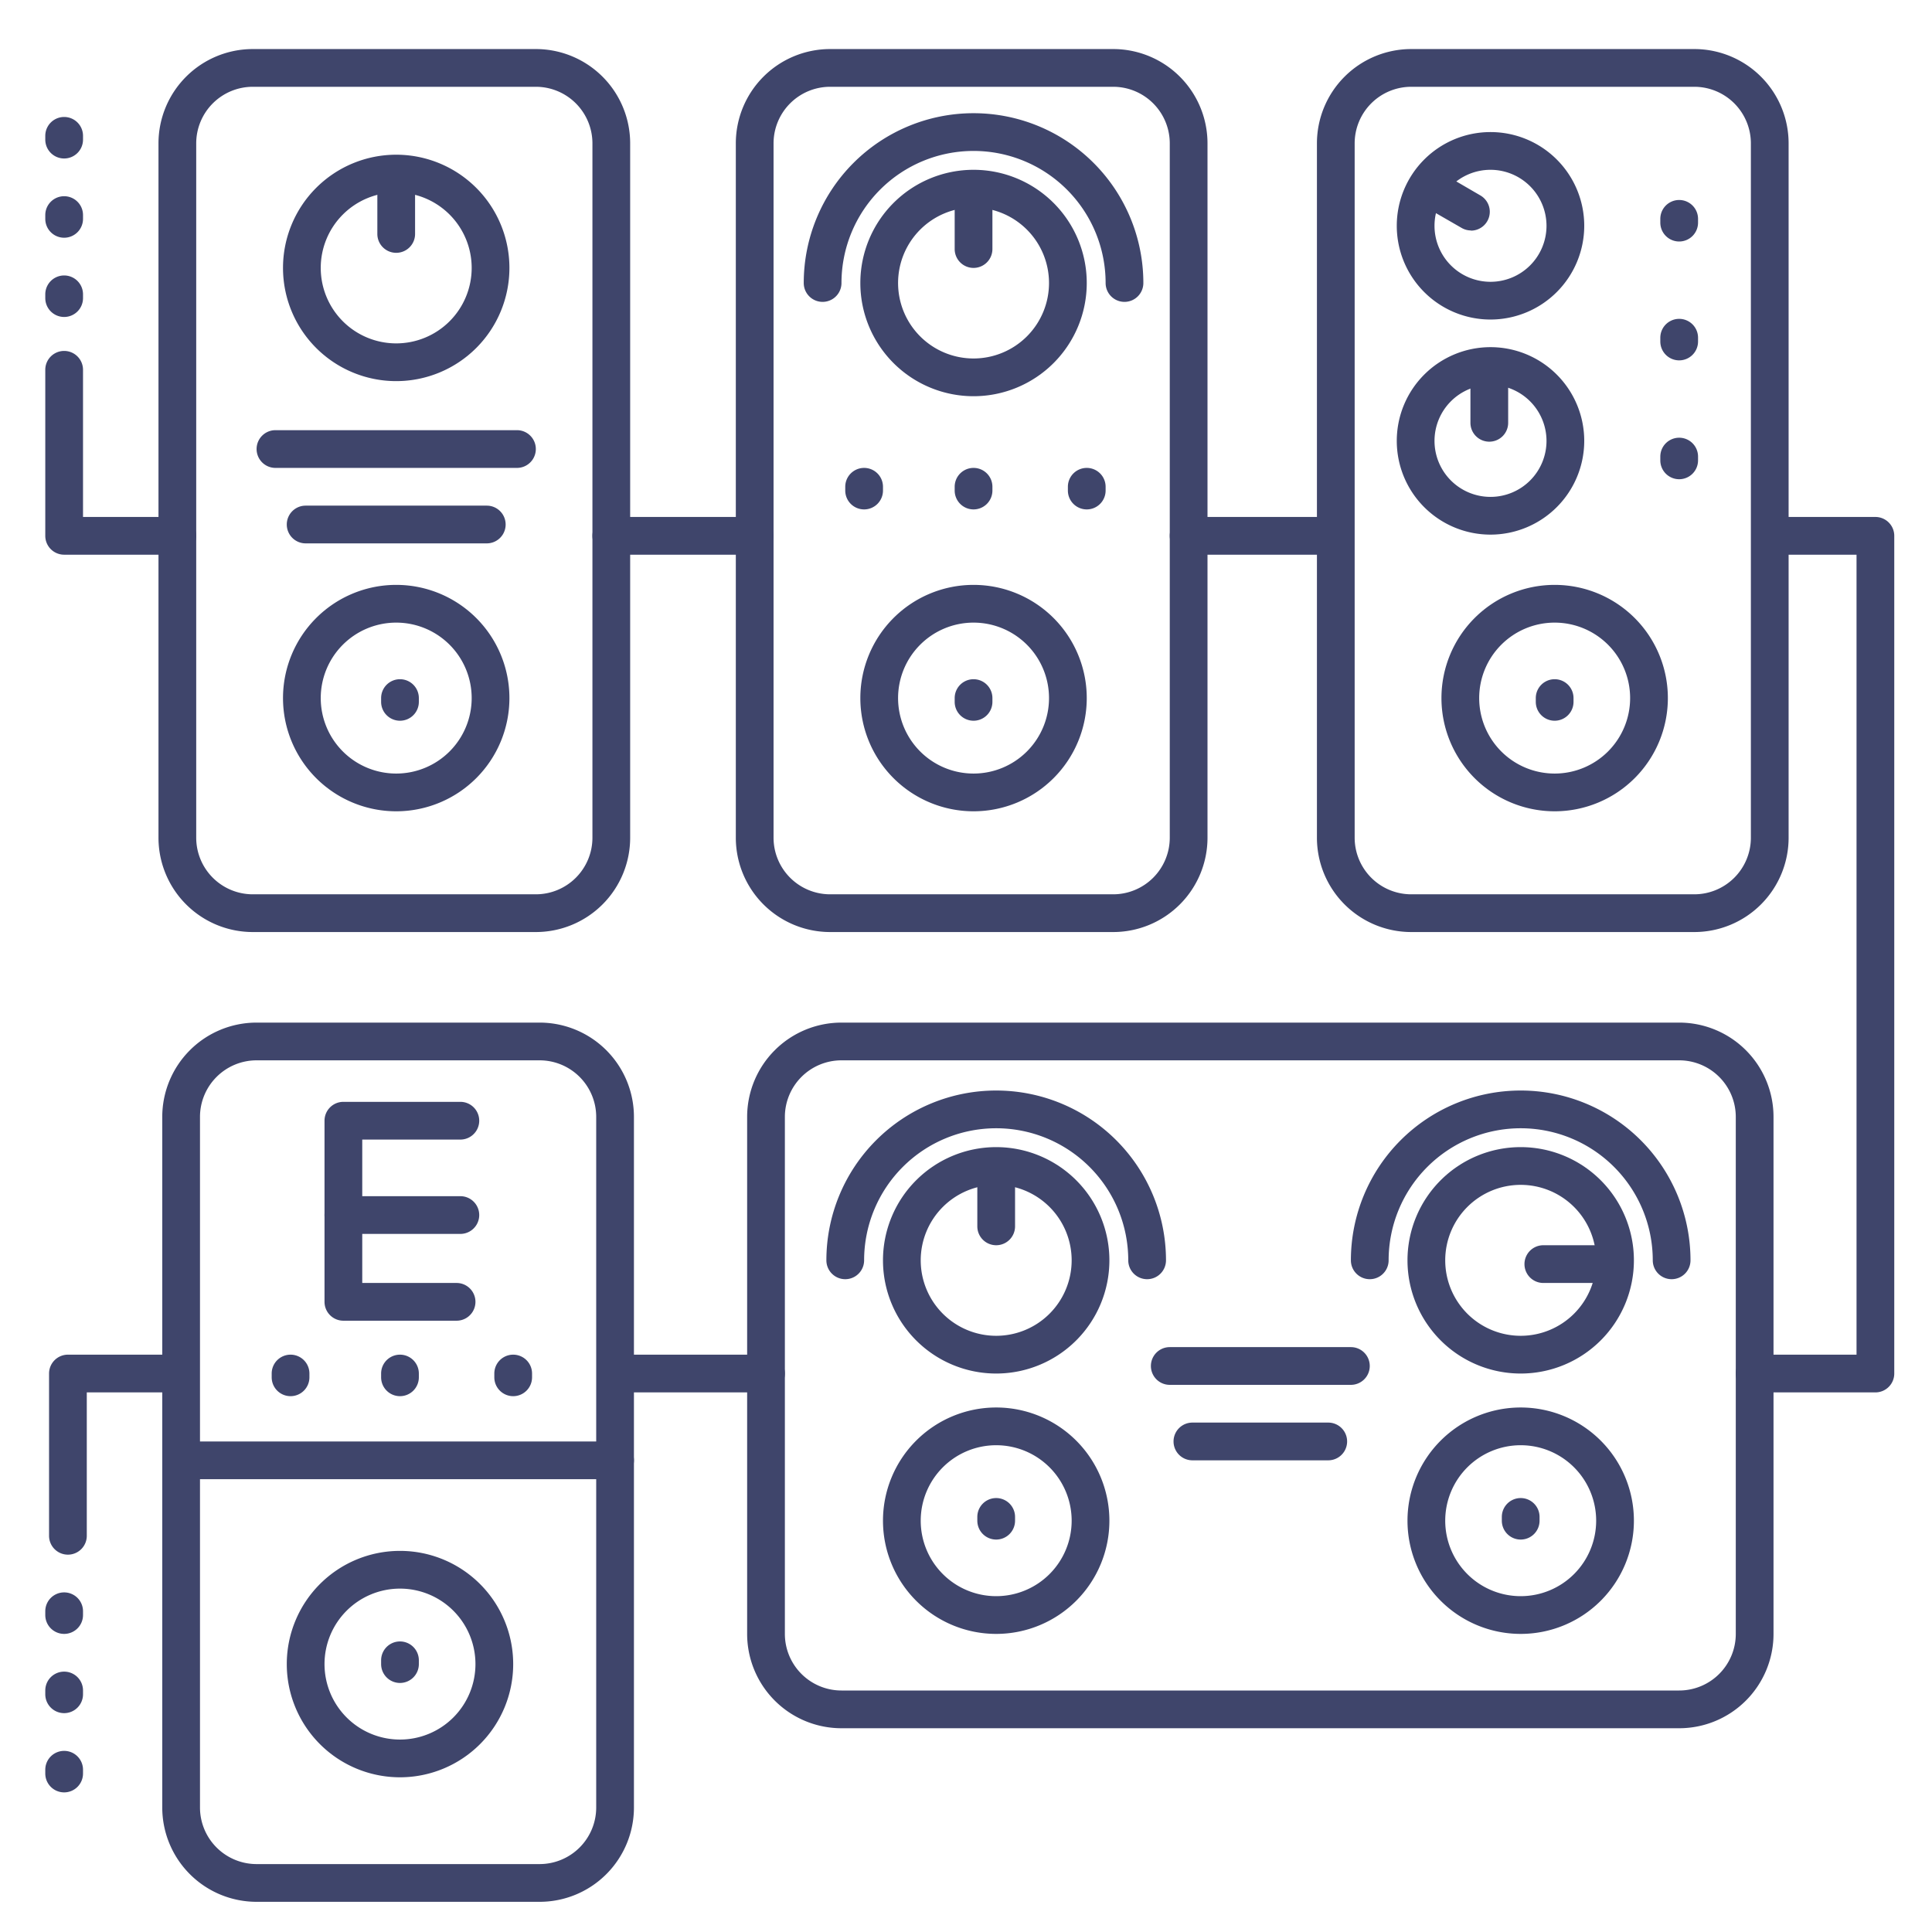 <?xml version="1.0" ?><svg viewBox="0 0 512 512" xmlns="http://www.w3.org/2000/svg"><defs><style>.cls-1{fill:#3f456b;}</style></defs><title/><g id="Lines"><path class="cls-1" d="M412,215a30,30,0,1,1,30-30A30,30,0,0,1,412,215Zm0-50a20,20,0,1,0,20,20A20,20,0,0,0,412,165Z"/><path class="cls-1" d="M258,215a30,30,0,1,1,30-30A30,30,0,0,1,258,215Zm0-50a20,20,0,1,0,20,20A20,20,0,0,0,258,165Z"/><path class="cls-1" d="M445,64a5,5,0,0,1-5-5V58a5,5,0,0,1,10,0v1A5,5,0,0,1,445,64Z"/><path class="cls-1" d="M445,127a5,5,0,0,1-5-5v-1a5,5,0,0,1,10,0v1A5,5,0,0,1,445,127Z"/><path class="cls-1" d="M258,135a5,5,0,0,1-5-5v-1a5,5,0,0,1,10,0v1A5,5,0,0,1,258,135Z"/><path class="cls-1" d="M229,135a5,5,0,0,1-5-5v-1a5,5,0,0,1,10,0v1A5,5,0,0,1,229,135Z"/><path class="cls-1" d="M288,135a5,5,0,0,1-5-5v-1a5,5,0,0,1,10,0v1A5,5,0,0,1,288,135Z"/><path class="cls-1" d="M445,95.5a5,5,0,0,1-5-5v-1a5,5,0,0,1,10,0v1A5,5,0,0,1,445,95.5Z"/><path class="cls-1" d="M143,504H68a25,25,0,0,1-25-25V296a25,25,0,0,1,25-25h75a25,25,0,0,1,25,25V479A25,25,0,0,1,143,504ZM68,281a15,15,0,0,0-15,15V479a15,15,0,0,0,15,15h75a15,15,0,0,0,15-15V296a15,15,0,0,0-15-15Z"/><path class="cls-1" d="M105,215a30,30,0,1,1,30-30A30,30,0,0,1,105,215Zm0-50a20,20,0,1,0,20,20A20,20,0,0,0,105,165Z"/><path class="cls-1" d="M105,101a30,30,0,1,1,30-30A30,30,0,0,1,105,101Zm0-50a20,20,0,1,0,20,20A20,20,0,0,0,105,51Z"/><path class="cls-1" d="M137,124H73a5,5,0,0,1,0-10h64a5,5,0,0,1,0,10Z"/><path class="cls-1" d="M129,144H81a5,5,0,0,1,0-10h48a5,5,0,0,1,0,10Z"/><path class="cls-1" d="M358,367H310a5,5,0,0,1,0-10h48a5,5,0,0,1,0,10Z"/><path class="cls-1" d="M352,387H316a5,5,0,0,1,0-10h36a5,5,0,0,1,0,10Z"/><path class="cls-1" d="M105,67a5,5,0,0,1-5-5V47a5,5,0,0,1,10,0V62A5,5,0,0,1,105,67Z"/><path class="cls-1" d="M449,247H374a25,25,0,0,1-25-25V38a25,25,0,0,1,25-25h75a25,25,0,0,1,25,25V222A25,25,0,0,1,449,247ZM374,23a15,15,0,0,0-15,15V222a15,15,0,0,0,15,15h75a15,15,0,0,0,15-15V38a15,15,0,0,0-15-15Z"/><path class="cls-1" d="M395,84.68a24.84,24.84,0,1,1,24.84-24.84A24.86,24.86,0,0,1,395,84.68ZM395,45a14.84,14.84,0,1,0,14.84,14.84A14.86,14.86,0,0,0,395,45Z"/><path class="cls-1" d="M389.83,61.07a4.88,4.88,0,0,1-2.49-.67L377,54.45a5,5,0,0,1,5-8.66l10.31,6a5,5,0,0,1-2.51,9.33Z"/><path class="cls-1" d="M394.68,117.05a5,5,0,0,1-5-5V100.14a5,5,0,1,1,10,0v11.91A5,5,0,0,1,394.68,117.05Z"/><path class="cls-1" d="M395,141.68a24.84,24.84,0,1,1,24.84-24.84A24.86,24.86,0,0,1,395,141.68ZM395,102a14.84,14.84,0,1,0,14.84,14.84A14.86,14.86,0,0,0,395,102Z"/><path class="cls-1" d="M295,247H220a25,25,0,0,1-25-25V38a25,25,0,0,1,25-25h75a25,25,0,0,1,25,25V222A25,25,0,0,1,295,247ZM220,23a15,15,0,0,0-15,15V222a15,15,0,0,0,15,15h75a15,15,0,0,0,15-15V38a15,15,0,0,0-15-15Z"/><path class="cls-1" d="M258,105a30,30,0,1,1,30-30A30,30,0,0,1,258,105Zm0-50a20,20,0,1,0,20,20A20,20,0,0,0,258,55Z"/><path class="cls-1" d="M258,71a5,5,0,0,1-5-5V51a5,5,0,0,1,10,0V66A5,5,0,0,1,258,71Z"/><path class="cls-1" d="M264,364a30,30,0,1,1,30-30A30,30,0,0,1,264,364Zm0-50a20,20,0,1,0,20,20A20,20,0,0,0,264,314Z"/><path class="cls-1" d="M264,330a5,5,0,0,1-5-5V310a5,5,0,0,1,10,0v15A5,5,0,0,1,264,330Z"/><path class="cls-1" d="M403,364a30,30,0,1,1,30-30A30,30,0,0,1,403,364Zm0-50a20,20,0,1,0,20,20A20,20,0,0,0,403,314Z"/><path class="cls-1" d="M424,340H409a5,5,0,0,1,0-10h15a5,5,0,0,1,0,10Z"/><path class="cls-1" d="M445,458H223a25,25,0,0,1-25-25V296a25,25,0,0,1,25-25H445a25,25,0,0,1,25,25V433A25,25,0,0,1,445,458ZM223,281a15,15,0,0,0-15,15V433a15,15,0,0,0,15,15H445a15,15,0,0,0,15-15V296a15,15,0,0,0-15-15Z"/><path class="cls-1" d="M264,433a30,30,0,1,1,30-30A30,30,0,0,1,264,433Zm0-50a20,20,0,1,0,20,20A20,20,0,0,0,264,383Z"/><path class="cls-1" d="M403,433a30,30,0,1,1,30-30A30,30,0,0,1,403,433Zm0-50a20,20,0,1,0,20,20A20,20,0,0,0,403,383Z"/><path class="cls-1" d="M163,392H49a5,5,0,0,1,0-10H163a5,5,0,0,1,0,10Z"/><path class="cls-1" d="M106,471a30,30,0,1,1,30-30A30,30,0,0,1,106,471Zm0-50a20,20,0,1,0,20,20A20,20,0,0,0,106,421Z"/><path class="cls-1" d="M142,247H67a25,25,0,0,1-25-25V38A25,25,0,0,1,67,13h75a25,25,0,0,1,25,25V222A25,25,0,0,1,142,247ZM67,23A15,15,0,0,0,52,38V222a15,15,0,0,0,15,15h75a15,15,0,0,0,15-15V38a15,15,0,0,0-15-15Z"/><path class="cls-1" d="M18,412a5,5,0,0,1-5-5V364a5,5,0,0,1,5-5H47.25a5,5,0,0,1,0,10H23v38A5,5,0,0,1,18,412Z"/><path class="cls-1" d="M203,369H163.62a5,5,0,0,1,0-10H203a5,5,0,0,1,0,10Z"/><path class="cls-1" d="M497,369H465a5,5,0,0,1,0-10h27V147H469.67a5,5,0,0,1,0-10H497a5,5,0,0,1,5,5V364A5,5,0,0,1,497,369Z"/><path class="cls-1" d="M353.17,147H315a5,5,0,0,1,0-10h38.17a5,5,0,0,1,0,10Z"/><path class="cls-1" d="M200,147H162a5,5,0,0,1,0-10h38a5,5,0,0,1,0,10Z"/><path class="cls-1" d="M47,147H17a5,5,0,0,1-5-5V98a5,5,0,0,1,10,0v39H47a5,5,0,0,1,0,10Z"/><path class="cls-1" d="M17,84a5,5,0,0,1-5-5V78a5,5,0,0,1,10,0v1A5,5,0,0,1,17,84Zm0-21a5,5,0,0,1-5-5V57a5,5,0,0,1,10,0v1A5,5,0,0,1,17,63Zm0-21a5,5,0,0,1-5-5V36a5,5,0,0,1,10,0v1A5,5,0,0,1,17,42Z"/><path class="cls-1" d="M17,475a5,5,0,0,1-5-5v-1a5,5,0,0,1,10,0v1A5,5,0,0,1,17,475Zm0-21a5,5,0,0,1-5-5v-1a5,5,0,0,1,10,0v1A5,5,0,0,1,17,454Zm0-21a5,5,0,0,1-5-5v-1a5,5,0,0,1,10,0v1A5,5,0,0,1,17,433Z"/></g><g id="Outline"><path class="cls-1" d="M298,80a5,5,0,0,1-5-5,35,35,0,0,0-70,0,5,5,0,0,1-10,0,45,45,0,0,1,90,0A5,5,0,0,1,298,80Z"/><path class="cls-1" d="M304,339a5,5,0,0,1-5-5,35,35,0,0,0-70,0,5,5,0,0,1-10,0,45,45,0,0,1,90,0A5,5,0,0,1,304,339Z"/><path class="cls-1" d="M443,339a5,5,0,0,1-5-5,35,35,0,0,0-70,0,5,5,0,0,1-10,0,45,45,0,0,1,90,0A5,5,0,0,1,443,339Z"/><path class="cls-1" d="M121,350H91a5,5,0,0,1-5-5V297a5,5,0,0,1,5-5h31a5,5,0,0,1,0,10H96v38h25a5,5,0,0,1,0,10Z"/><path class="cls-1" d="M122,327H91a5,5,0,0,1,0-10h31a5,5,0,0,1,0,10Z"/><path class="cls-1" d="M264,408a5,5,0,0,1-5-5v-1a5,5,0,0,1,10,0v1A5,5,0,0,1,264,408Z"/><path class="cls-1" d="M106,446a5,5,0,0,1-5-5v-1a5,5,0,0,1,10,0v1A5,5,0,0,1,106,446Z"/><path class="cls-1" d="M106,191a5,5,0,0,1-5-5v-1a5,5,0,0,1,10,0v1A5,5,0,0,1,106,191Z"/><path class="cls-1" d="M258,191a5,5,0,0,1-5-5v-1a5,5,0,0,1,10,0v1A5,5,0,0,1,258,191Z"/><path class="cls-1" d="M412,191a5,5,0,0,1-5-5v-1a5,5,0,0,1,10,0v1A5,5,0,0,1,412,191Z"/><path class="cls-1" d="M403,408a5,5,0,0,1-5-5v-1a5,5,0,0,1,10,0v1A5,5,0,0,1,403,408Z"/><path class="cls-1" d="M106,370a5,5,0,0,1-5-5v-1a5,5,0,0,1,10,0v1A5,5,0,0,1,106,370Z"/><path class="cls-1" d="M77,370a5,5,0,0,1-5-5v-1a5,5,0,0,1,10,0v1A5,5,0,0,1,77,370Z"/><path class="cls-1" d="M136,370a5,5,0,0,1-5-5v-1a5,5,0,0,1,10,0v1A5,5,0,0,1,136,370Z"/></g></svg>